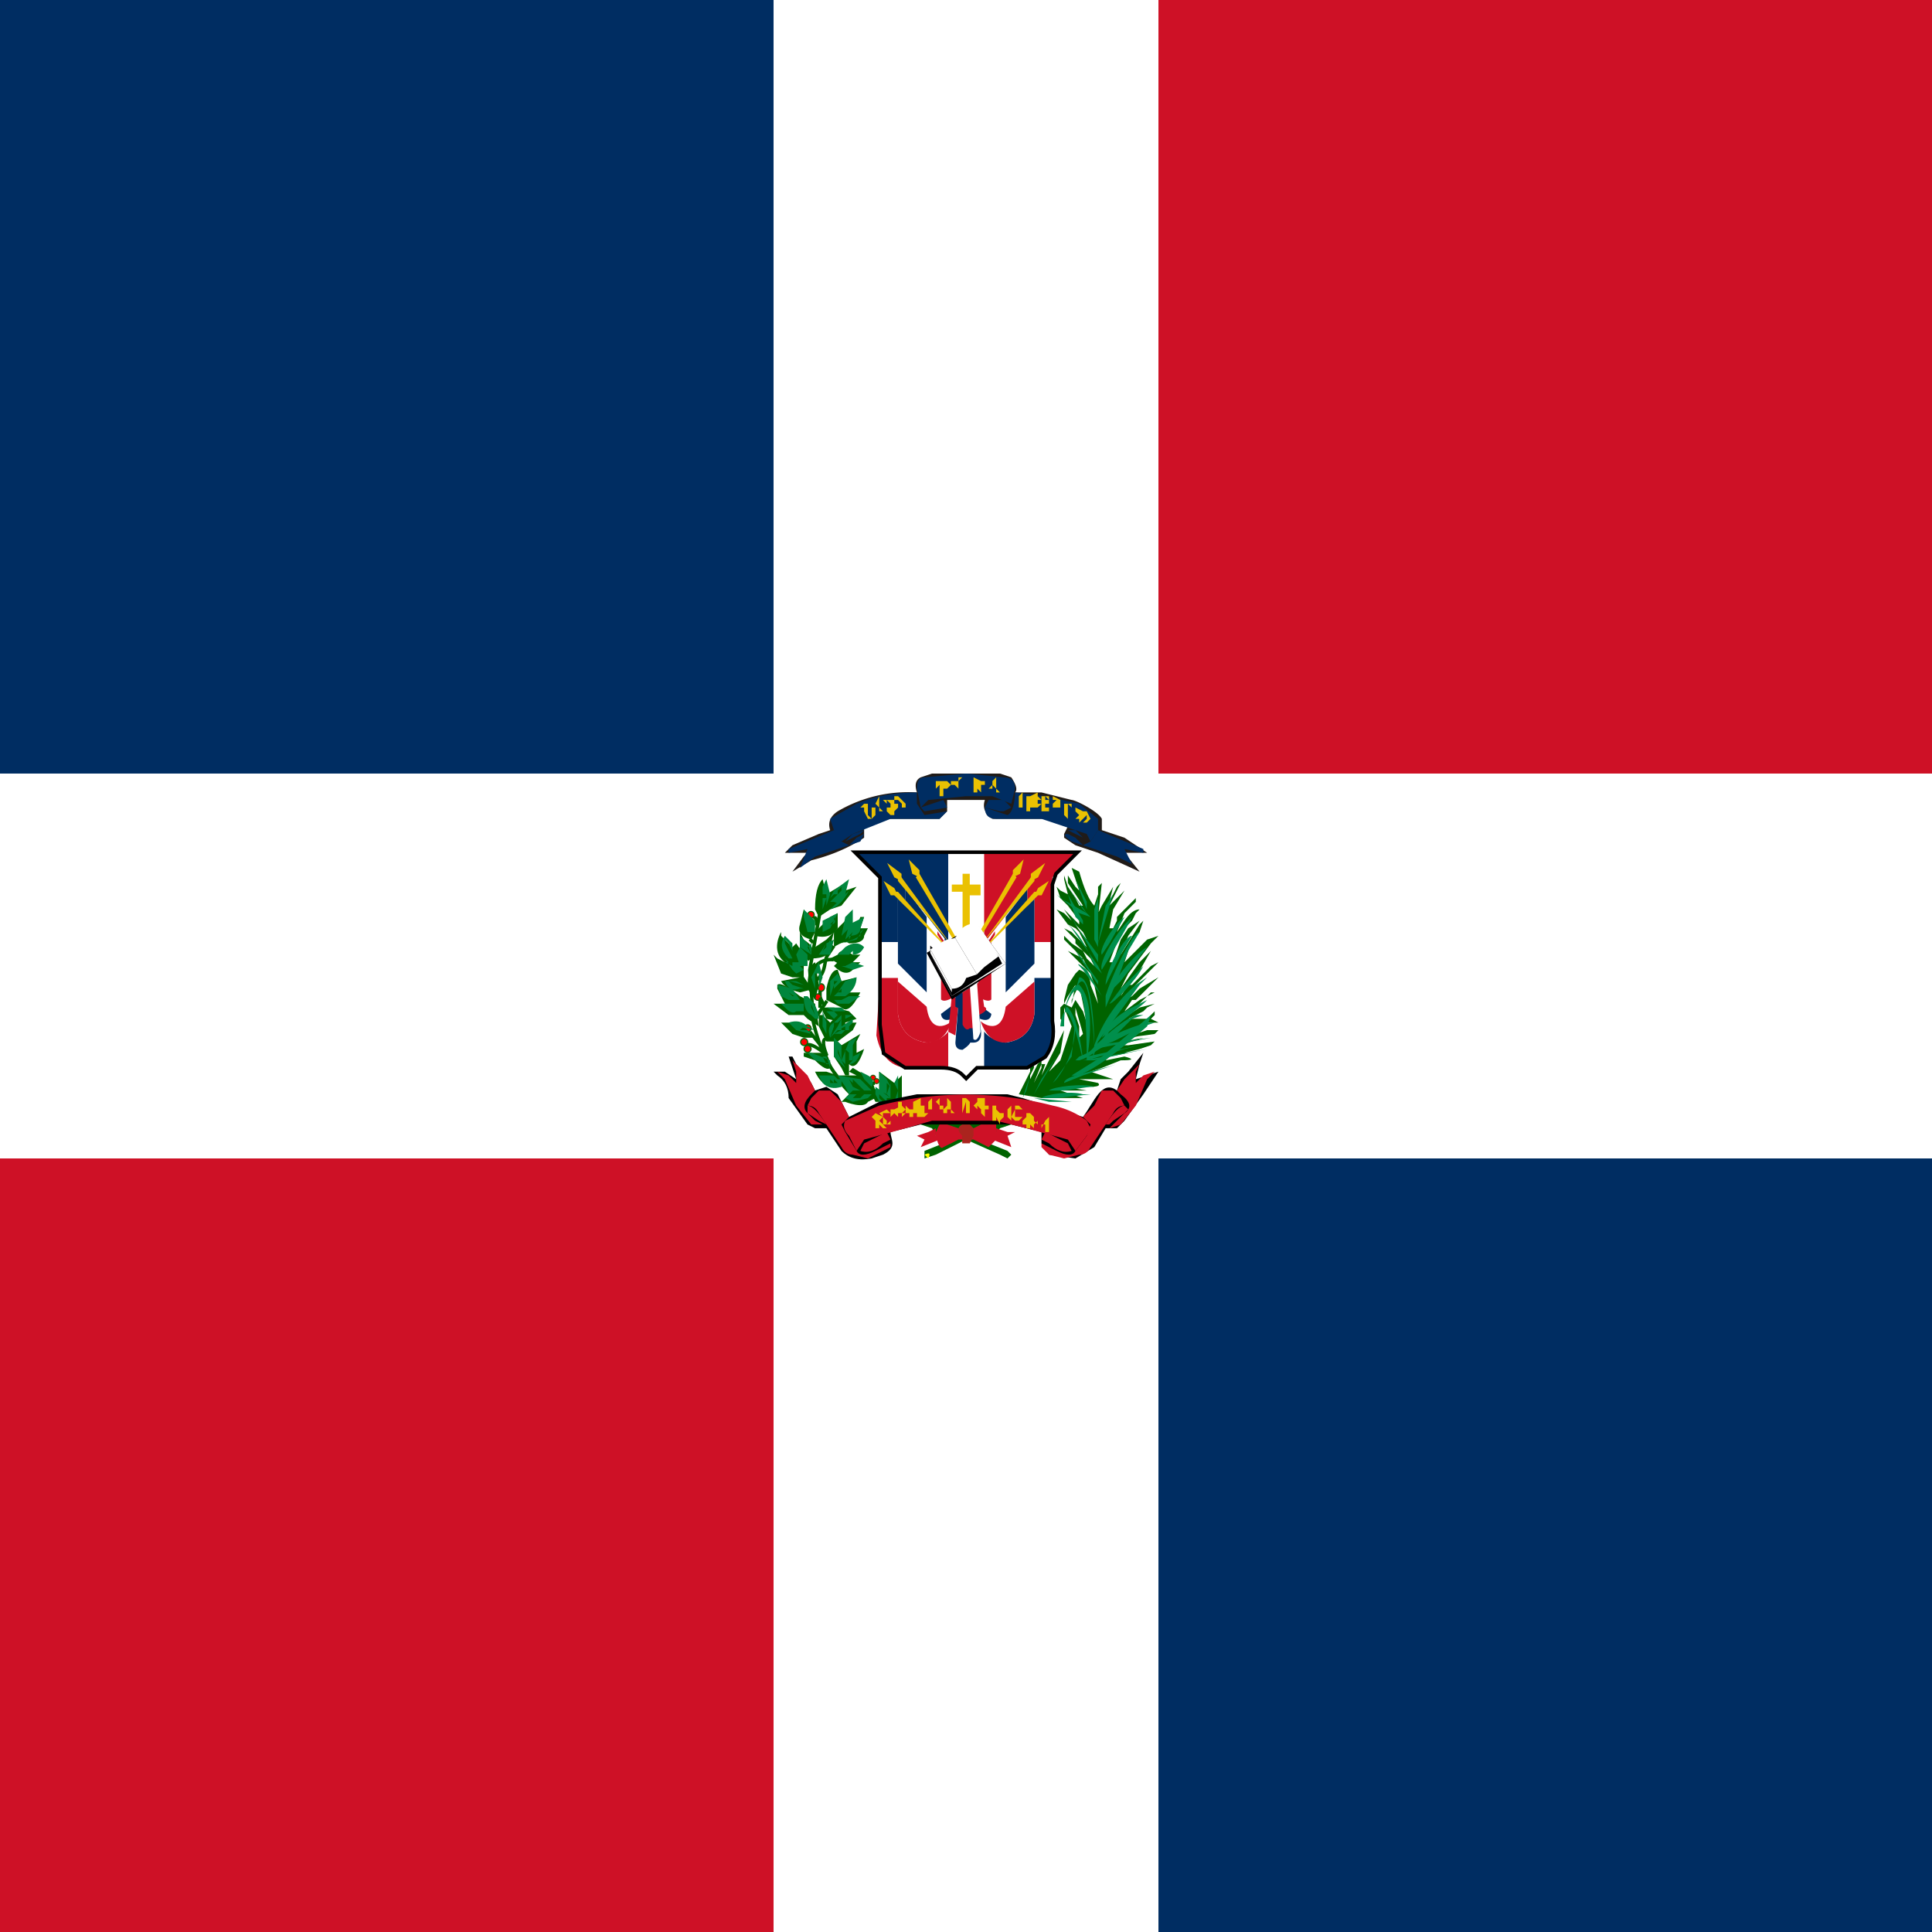 <svg xmlns="http://www.w3.org/2000/svg" xmlns:xlink="http://www.w3.org/1999/xlink" viewBox="0 0 512 512"><path fill="#fff" d="M0 0h512v512H0Z"/><path fill="#002d62" d="M0 0h205v205H0Zm307 307h205v205H307Z"/><path fill="#ce1126" d="M0 307h205v205H0ZM307 0h205v205H307Z"/><path fill="#201b18" d="M243 210a37 37 0 0 0-21 5q-3 2-2 5l-3 1-7 3-2 2h6l-1 1-3 4 5-3q8-2 14-6v-3l6-2h14l2-2v-3h10q-1 3 2 5h14l6 2-1 2v1l3 2 6 2 11 5-4-5h6l-6-4-6-2v-3c-1-2-7-5-8-5l-8-2h-7q1-1-1-4l-3-1h-18l-3 1q-2 1-1 4"/><g fill="#002d62"><path d="m244 214 2-2 10-1h7l5 2 1-4q0-3-3-3l-10-1-11 1q-2 0-2 3z"/><path d="m223 223 3-2 10-4h13l1-1 1-1-6 1-2-3v-3q-9 0-16 3l-7 4 1 3zm38-9q0 3 3 3h12l12 4 1 2 2-3v-3l-5-4-9-2-8-1s0 5-2 6z"/><path d="M283 221q-2 0 1 2l12 4 4 2-2-4 5 1v-1l-12-5-2 3-2 1-2-2zm-22-7 4 1h1l2-1-2-2h-4zm-10 0-1-2-6 2 1 1zm-27 9 4-2 1-1-3 1z"/><path d="m283 220 4 2-2-2zm-54 1-1 2-12 4-4 3 2-5-5 1v-1l12-5 1 1 1 2 2 1 2-2z"/></g><path fill="#eac102" d="M230 213h-1l-1 1h1v1l1 2h1l1-1v-2h-1zm0 0 1 1v3l-1-1v-1zm2 0 1 1v1h1l-1-1v-3zm3-1v3l1 1h1v-1l1-1-1-1v-1zm0 0 1 1v1h-1v-1l-1-1zm2-1v1h1l1 1v1h-1v-1h-1v1h3v-1l-1-1-1-1zv1h1v-1zm12-4v4h1v-2h1l1-1-1-1zm0 0v1l-1 1v-2zm3 0v2h1-1v-1h1l1 1q-1 0 0 0v-2zq0-1 0 0m0 0v2-1zm3-1h-1v1zv3h-1 1zv-1zm3 0v4h1v-1l1 1h1-1v-2h1v-1h-1zm0 1h-1zm3 0v3h-1 1zq1 0 0 0m2 0v1l-1 1q0 1 0 0h1q0-1 0 0h1v1h1l-1-1v-3zm0 1 1 1h-1zm7 3v3h2v-1 1h-1v-4zm3 4v-4h-1v4m1-4v3h2l1-1h-1v-1h1l-1-1v-1zm1 1h-1zm0 1-1 1zm2 2h2v-1h-1v-1h1v-1h-1v-1l1 1v-1h-2q1 0 0 0v3m3-3v4h-1 1v-1h1q1 0 0 0v1l1 1-1-1v-1h1v-2zm1 1-1 1v1-2zm2 1q1 0 0 0v3l1 1v-4l1 1v-1h-1zm3 1v1l-1 1h1v-1l1 1-1 1h1v-1l1-1zm0 1v1h-1zm2 0-1 1v1q-1 0 0 0v1h2l1-1-1-2zm1 1v1l-1 1h-1l1-1z"/><path fill="#006300" d="m244 298 3 1 2 4h1l-5 2v2l3-1 6-3 2-1 9 4 2 1 1-1-1-1-5-2h1v-1l2-3 3-1c0-2-19-4-24 0"/><path fill="#ff0" d="m245 306 1 1q1-2-1-1m21 0"/><path fill="#006300" d="m284 230 2 6-1-1-2-3v-1 3l4 6h-1l-1-2-2-3-1-3v1l1 4-2-1-1-1 1 3 2 2 3 4v1l-2-2-3-3 1 1 2 3 3 3 1 2-1-1-2-3-3-3-2-1 3 4 2 1 1 1 2 4 1 1-5-5-2-1 3 3v1l1 1 3 3 1 2-2-2-1-2-3-2-2-2v1l1 1 4 4 1 2-1-1v-1l-2-1-4-2 2 1 2 2 1 1 2 2 1 1 1 3 1 5-2-5q0-3-3-4l-1 1-2 3-1 4v1l1-2 2-3-1 5v-1l2-4 2 10-1-3-2-3-1 2-2-1-1 1v3l1 1v1-5l2 5-3 9-1 1-1 1-1 1 3-5 1-6-6 12 1-3h-1v1l-2 4 2-5v-1l-1 1-2 4v-1l1-2v-1l-1 1v1l-3 6 6 1h11l-3-1-3-1h8-1l-6-1h7q3 0 2-1l-5-1h9l-6-2 3-1 5-2q5 0 1-1l-5 1 1-1 5-1h-1l4-1 3-1 1-1-7 1h-2l6-2h1-1l-5 1-2 1c6-3 4-2 10-3l1-1h-3l-3 1 2-2 1-1h3l-2-1 1-1v-1l-2 2h-5l4-2 1-1 2-1-4 1-3 2 6-6h1l-4 2-4 3 2-3h1l1-1 3-3 1-1 1-1-5 3-2 2-2 1 3-4 5-5 1-1-2 1-5 5h-1l-2 3-2 4 3-6 3-3 4-7-2 2-1 1-5 7 2-4 6-8 1-1 1-1-3 1-6 6 2-6 2-2 1-3-1 1-5 8 2-5 3-4-3 2-2 3-2 6h-1l3-8 2-2 1-1 1-2 1-1q-2 0-4 3l-2 3 2-5 3-3v-1l-5 5v1l-1 2h-1l1-5 3-5-2 2-2 2 3-6-1 1-2 4 1-4-3 5-1 2v1l1-9-1 1v2l-1 3q-2-2-4-9zm1 37 2 7-1 1v-3l-1-3v2-1z"/><g fill="#008f4c"><path d="M293 261c0-4 5-13 7-13l-3 5zl-1 2zm11-2-2 2-11 15q-2 7-1 1a38 38 0 0 1 11-16zm-13-9 2-10 2-3zv2zm-6 20-1 10-5 7 1-1a24 24 0 0 0 5-15z"/><path d="M294 267v6a12 12 0 0 1-8 8h-1l1-1q8-3 8-11z"/><path d="m305 275-5 1-10 2v-1zm-20-42 3 6v3-1zl-1-1z"/><path d="m283 235 4 6 2 2-1-1zv-2zm15 8c-3 2-7 9-6 10l2-3zl1-1zm1 1c-3 3-8 11-7 13l3-5 4-7 1-2zm-16-7 2 6 2 2v-1zl-1-1z"/><path d="m286 242 3 1-1-1-7-4-1-1zm18 9c-4 2-11 12-11 13l4-4zl3-3zm-1 5c-2 4-8 10-9 10l3-4zl2-2zm-23 24-6 10 2-4zl2-2zm11-20-5-7-1-1 6 9zm2 27h-11 12zm-3 1c-3-1-11 0-12 1h4l7-1zm-3 2c-3-1-10 0-11 1h4l9-1zm-3 2-10-1 4 1h7zm12-10c-6 2-14 3-14 5l5-2zl3-1zm8-4-5 1-9 2h-3z"/><path d="m302 277-4 1-10 3v-1zm-1-8c-5 2-13 10-13 11l5-3 7-7 3-1z"/><path d="M304 271c-4 1-14 5-14 7l5-2 8-4 3-1z"/><path d="M304 272q-16 14-20 13l8-5 13-11zm-12 3q2-5 8-8l4-2-1 1zl-1 1zm1-11c1-4 7-17 9-17l-3 5-3 8-3 7zm-3-15v-8l1-3v13zm2 15-4-7q-4-3-1 0zl1 1zm-10 4c2-8 4-7 4-7 5 5 2 20 2 20 0-32-6-13-6-13"/><path d="m284 266 2-7c4 0 4 18 4 18-2-30-6-11-6-11m-2 6q0-6 1-5c3 3 4 14 4 14-5-22-6-9-6-9m10-16-7-10-1-1q4 3 7 11l2 2z"/><path d="m291 253-6-8-1-2 7 12zm-16 31-3 6 1-2zm-2 1-2 6 1-2zm3 0-3 6 1-2z"/></g><path fill="#00873f" d="M218 242v2z"/><g fill="none" stroke="#006300" transform="matrix(.909 0 0 .909 -199 -22)"><path d="m455 304-1-1m2-4-1-1m-1 13-2-3m11 30c-5-6-7-16-7-16l4-6m-4 5-1-14 3-17m-3 20c1-7 7-6 7-6"/><path d="M455 311c5-2 4-6 5-8l2-3m-2 32q-2-5 0-5m-1 4q-4-3-5-2m4-11v-5m1 17-4-5m2-31q0-3-1-2"/><g transform="translate(442 224)scale(.157)"><path id="do-a" fill="red" stroke-width="2" d="M91 426a6 6 0 1 1-12 0 6 6 0 0 1 12 0z"/></g><use xlink:href="#do-a" width="100%" height="100%" transform="matrix(.157 0 0 .181 445 235)"/><use xlink:href="#do-a" width="100%" height="100%" transform="translate(444 248)scale(.157)"/><use xlink:href="#do-a" width="100%" height="100%" transform="translate(440 252)scale(.169)"/><use xlink:href="#do-a" width="100%" height="100%" transform="translate(439 256)scale(.169)"/><use xlink:href="#do-a" width="100%" height="100%" transform="translate(440 258)scale(.169)"/><use xlink:href="#do-a" width="100%" height="100%" transform="translate(463 286)scale(.123)"/><use xlink:href="#do-a" width="100%" height="100%" transform="translate(464 287)scale(.123)"/><path d="m459 317-1-2m14 25h2"/></g><g fill="#006300"><path d="m233 290-1-4m-7-2v-2q2 2 4-4l-2 1v-3l1-2-5 3-2-2v5l2 3 1 2h1zm-2 4h-1c-4 1-6-4-6-4h3l3 1zm-4-9h-6v1l3 1q3 3 4 2l1 1zm-7-15q-5-4-6-3v1l2 4h-3l4 3h4l1 1 3 2-1-6z"/><path d="m232 291-2 1c-1 2-6 0-6 0h-1l2-2q-4-4-3-5h5l-2-1 1-1 5 3 1 3zm-16-16h-3l-3-1-3-3h2l4 1 1 1zm3 1h3l4-3 1-2h-1l-2 1v-4h-1l-3 3-2-2h-1v3l1 2z"/><path d="m239 285-2 2-4-3v5l-3-1 2 4h5l2-1zm-21-17 1 2 5 1 3-1-2-2-4-1h-3zm-4-6q0-6 2-7l1 6-1 4z"/><path d="M212 263q-4-1-5-3l5-1 4 3zm-2-4-3-1-2-5 1 1 2 1c-4-3-1-8-1-8v1l2 2 1 1 1-1 2 3v6zm9 6v-3q1-5 3-5l1 3 4-1-2 4h3q-3 6-5 4z"/><path d="M212 251v-4l1 2q3 2 2 3v2q-4-2-3-3m8 0 1-4-2 2-3 2-1 3q5 0 5-3"/><path d="m212 245 1-4 1 2 2 4-1 2q-4-1-3-4m10 1v-4l-2 1-3 3-1 2q4 1 6-2m4 9 2-2h-2q-3-2-4 0l-2 1q4 3 6 1"/><path d="m226 257 2-2h-2l-3-1-2 2q3 3 5 1m-10-16q0-6 2-8l1 4 5-3v2l3-1-4 5-3 1-3 2zm5 10q3-2 4-1 4 0 4-2l1-2h-2l1-3h-1q-1 3-3 2v-2l-1 1-3 3z"/></g><g fill="#00863d"><path d="m221 264 1-1 1-1v1l1-1-1 1h-1zh3q3-2 3-5l-3 1-2 3m-5 7-1-1-1-2-1-1 1 1v-1l1 3zq0-3-3-6h-1q0 4 2 5l1 1zm-1-23v-1h-1 1l-1-1zl2 2zv-3l-2-2-1-1v2l1 4zm4-9 1-1h1v-1l1-1v1l-1 1-2 2h1q2 1 3-2l1-4-4 3zm-10 16-2-4v-1l1 1v1-1l1 2zv-4l-1-1-1-1q-2 3 1 6zm8-7 2-2 1-1v-1q1 2-1 2h1-1zl2-1 2-4-4 2zm-5 10-1-1h-2l-2-1h2v1zl-1-1v-1h-3l-1-1 2 3 1 1zm-1 8-1-1h-2 1l-1-1q0-1 0 0zl-2-3-4-1 1 3 2 1zm2-9-2-4v1l1 1v-1 2zv-3l-2-2-1 2 1 3zm2 7v-5h1v2-1 4-1l1-3-1-4-1 2-1 2 1 3zm2-22 1-3h-1v-1h1v-1 5-1l1-3-1-4-1 2zm-11 25 1 1q2 2 3 1h2v-1h-4 2l-1-1 1 1h2v-1zm2 5 2 2 4 1-1-1h-2l1-1h-2l5 1-2-1q-2-2-5-1m14-23 1-1v-2 1l1-2zl3-3v-4l-2 2zm-2 26 1-1 2-1v1l1-1v1h-2zh2l3-3v-1l-3 2-1 1z"/><path d="m220 264 1-3v-1h1l-1 1v1l2-2-1-2-1 1-1 1zm0 11 1-3v-1h1l1-1-1 2zl1-1 1-1h1v-4l-2 2q-2 1-1 4m3-10h3-5l1 1h3l3-2h-3zm-15-5q1 3 4 2h1l-3-1h1-1l-1-1 4 1-2-1zm11 14-1-3v1zv-3l-1-3v3zm4-36v-1zl-1 1-2 2q3-1 5-5zm1 11 1-1v1l1-2zl1-4 4-2-1 3q0 2-3 2m-10 5-1-2v-2 2l1-1v2zl-1-3-2-2v3zm2 0 2-2 1-2v1l-1 1v-1l-1 2zl2-3 2-1-1 4zm5 0h3l1-1v1h1-3zh4q2 0 3-2-2-2-5 0z"/><path d="M224 256h1zh-1l3 1 3-1-3-1zm0 12-1-1h-4l2 1zm0 1v1l2-1zm-3 1 1-1-1-1h-2l1 1zm7-22-2 1-3 1 4-1 2-3-1 1zm-6 37 2 3 1 2 1-1h2l-2-1h-1 1l-1-2 1 1v-1l1 1 1 1 1 1h2l-2-2-1-1zm2-2v-5l1 1v-2 5-1h1v-4l1-2-2 1-2 5 1 1z"/><path d="m224 291 2 1 4-1 1-1h-2l-2 2 1-1h-2l1-1h4-6zm11-1v-3l1 1-1-2 1 1zl1 1v-4l-3-3v5zm-12-3h-3v-1l1 1v-1l1 1zv-1h-1l-1-1h-4l1 2q2 2 5 1zm-9-8 1 1 1 1 4 1h-1l-1-2-2 1 2-1h-2 3l1 3v-2l-5-2zm10 4-2-4v-1l1 3v-4l-2-2v5zm9 9h1l-1-1v-2 1l1 1 1 1v-2 1h1l-4-3v2zm-2-4-1-2-1-1 1 1zq1-2-1-3l-4-2 2 1 1 2zm7 1v-2zl-1 3 1-1zv-4l-1 2zm-12-8 2-1zl-1 1q2 0 3-3l-2 1z"/></g><g fill="#ce1126"><path d="m243 301 2 1-1 2 5-2-1-1v-2l-2 1zm26-1-2 1 1 3-5-2 1-2v-1l3 1z"/><path d="m250 304 4-2h4l4 2 2-2v-4h-4l-2 1h-4l-3-1h-2l-1 2v1q1 4 2 3"/><path d="m258 301 4 2h-1zm-3 0-5 2h2z"/><path fill="#aa241e" d="M255 298q-2 1 0 3v2h2l1-2v-2l-1-1z"/><path fill="none" d="M258 299c6 0 5-1 5-1m-5 3 5 1m-9-1-4 2m4-4c-6 0-5-1-5-1"/></g><path d="m233 292-8 4-3-6-3-2-3 1-1-2-4-5-1-2h-1l2 6-3-2h-3l1 1q3 2 3 6l5 7 2 1h3l4 6q3 3 8 2l3-1c4-2 2-4 2-6l8-2h24l8 2v3l2 3 7 1 5-3 3-5h3l2-2 5-7 4-6-6 2 1-4 1-3-4 5-2 2-1 3c-4-3-6 3-9 7l-16-5-4-1h-24z"/><g fill="#ce1126"><path d="m227 305 2-3 11-3 7-2h17l8 2 11 3 2 3 3-4 1-2-1-2q-4-3-9-4a92 92 0 0 0-46 0l-9 4q-1 2 1 4l1 2z"/><path d="M214 293q2 0 3 2l6 9q1 2 3 2l4 1 4-2 2-1v-1l-4 2q-4 2-5 0l-3-5-1-2 2-2-2-4-3-3h-3l-2 2z"/><path d="m211 287-2-2-3-1 2 2 3 7 4 5h3l-2-1-2-2q-2-2 1-5l1-1-2-4-4-4 1 3zm25 15-1-2-6 3-1 2q3 1 6-2z"/><path d="m219 298-2-1-3-2v-2c2 0 5 5 5 5m79-5q-2 0-3 2l-6 9q-1 2-3 2l-4 1-4-1-2-2v-1l4 2q4 2 5 0l3-4 1-3-2-2 3-3 2-4h3l2 2z"/><path d="m301 287 2-2 3-1-2 2-3 7-4 5-3 1 2-2 2-2q3-2-1-5l-1-1 2-3 4-4-1 2zm-25 15 1-2 6 3 1 2q-3 1-6-2z"/><path d="m294 298 1-1 3-2 1-1-1-1c-2 0-5 5-5 5"/></g><path fill="#eac102" d="m232 295-1 1 1 1v2h1v-1h-1 1l1 1h1l-1-1-1-1 1-1zm0 1h-1zm1-1 1 1v2h2v-1l-1 1v-1l-1-1h1v-1 1h-1v-1h2l-1-1zm4-1h-1zv1l1 1v1-1q1 0 0 0v-1h1l1-1-1-1zm0 0v1l-1 1v-2m4-1v2h-1v-3h-1v3h1v1l1-1h1v-1zq1 0 0 0m2-1v3h3v-2h-1v-2zm0 1h-1zm0 1v2h-1v-2m2-2v4h2l1-1h-2v-3zm3 0v2h1v-3zm4 2v-1h-1v-2h2-2l-1 1 1 1v1h2zm1-3v2l-1 1v1h1v-1h1v1h1l-1-1v-2zm0 1v2q1 0 0 0v-1zm5-1h-1v4q-1 0 0 0h2v-3zm0 1v3h-1zm3-1v2l1 1h1v-3zm0 1v2l-1-1zm1 3v-2zl1 1v-2h1v3-4h-1v2-2h-1v3zm4 1v-3h-1v4m1 0v-2 1l1 2v-1l1-1v-1h-1v2-2l-1-1v2l-1 1zm3-3v2l1 1v-4zm1 2 1 1h1l1-1h-1q0 2 0 0h-1v-2h1v-1 1h1l-1-1h-1v1zm4-1v1l-1 1v1h1v1h1v-4zm0 1v1q-1 0 0 0zm2 3v-2q0-1 0 0l1 1zv1zl1-1v-2 1l-1 1v-2l-1-1v3zm3-2-1 2v-1h1v2h1v-4zm0 1v1z"/><g transform="translate(-219 -35)scale(.952)"><path fill="#fff" d="M475 281v41l1 8 6 4h10q6 0 7 3 3-4 8-3h9l5-3q3-4 2-10v-38l1-3 6-6h-62z"/><path fill="#002d62" d="M494 299v-25h-26l7 7v18z"/><path fill="#ce1126" d="M504 299v-25h26l-7 7v18zm-10 10h-19l-1 16q2 10 11 9h9z"/><path fill="#002d62" d="M504 309h19v16c0 7-6 9-10 9h-9z"/><path fill="none" stroke="#000" d="M475 281v41l1 8 6 4h10q4 0 6 2l1 1 3-3h14l5-3q3-4 2-10v-38l1-3 6-6h-62z"/><path fill="#eac102" d="M498 280v3h-3v2h3v11h2v-10h3v-3h-3v-3z"/><g id="do-b"><path fill="#fff" d="M482 284v5l-2-2v32q1 7 8 8 7-1 8-8l-1-17-2-2v-2z"/><path fill="#002d62" d="M482 284v5l-2-2v18l8 8v-21z"/><path fill="#ce1126" d="m491 296 2 3v1l-2-3zm4 7 1 11q-3 2-4 1v-16z"/><path fill="#002d62" d="M496 320c-4 2-4-1-4-1l4-3z"/><path fill="#ce1126" d="m480 310 8 7c1 8 6 5 7 4q-2 6-7 6-7-1-8-8z"/><path fill="none" stroke="#000" stroke-width="0" d="M493 300v-1l-11-15v4zm-13-13v32q1 7 8 8 7-1 8-8l-1-17z"/><g fill="#eac102" stroke="#000" stroke-width="0"><path d="M486 281v-2l-3-3 1 4zm-3-5 3 5"/><path d="M498 301h-1l-12-20 1-1z"/><path d="m485 281 1-1v1zm-4 1v-2l-4-3 2 4zm-4-5 4 5"/><path d="m495 300-15-18 1-1z"/><path d="M480 282v-1h1v1zm0 4-1-2-3-2 2 4zm-4-4 4 4"/><path d="m496 303-17-17 1-1z"/><path d="M479 286v-1h1v1z"/></g></g><use xlink:href="#do-b" width="100%" height="100%" transform="matrix(-1 0 0 1 998 0)"/><g stroke-width="0"><path fill="#ce1126" d="m497 315-1 10-2-1 1-10z"/><path fill="#002d62" d="M496 314v3l2 1v-5z"/><path fill="#002d62" d="M496 327h5c3 0 2-4 2-4l-1-13-5 4z"/><path fill="#002d62" d="M496 327q0 2 2 2 3-2 2-3z"/><path fill="#ce1126" d="M498 313v9q1 2 2 1h1v-3q5-2 3-3l-1-7z"/><path fill="none" d="m501 320-3 1"/><path fill="#fff" d="m501 326-1-15 2-1 1 14q-1 3-2 2"/></g><g fill="#fff"><path fill="#000001" d="m488 302 7 13 15-10-8-11z"/><path d="m489 302 13-8 8 11-15 9z"/><path fill="#000001" d="m495 314 14-9-1-2-7-9-5 4-6 3-1-1v2z"/><path d="M496 298q-3 0-5 2l-2 1 6 11q3 0 4-3l3-1z"/><path d="M496 298q1-3 4-4l1-2 7 11-4 3-2 2zm-1 14-6-11v1l6 11z"/><path fill="#000001" d="M493 303q0-1 0 0m6 2q0-1 0 0m-3 3v1zm1 0q-1 0 0 0m-1 1q0-1 0 0m4-11q0-1 0 0m2 1q0-1 0 0m3 2q0-1 0 0m0 2"/></g></g></svg>